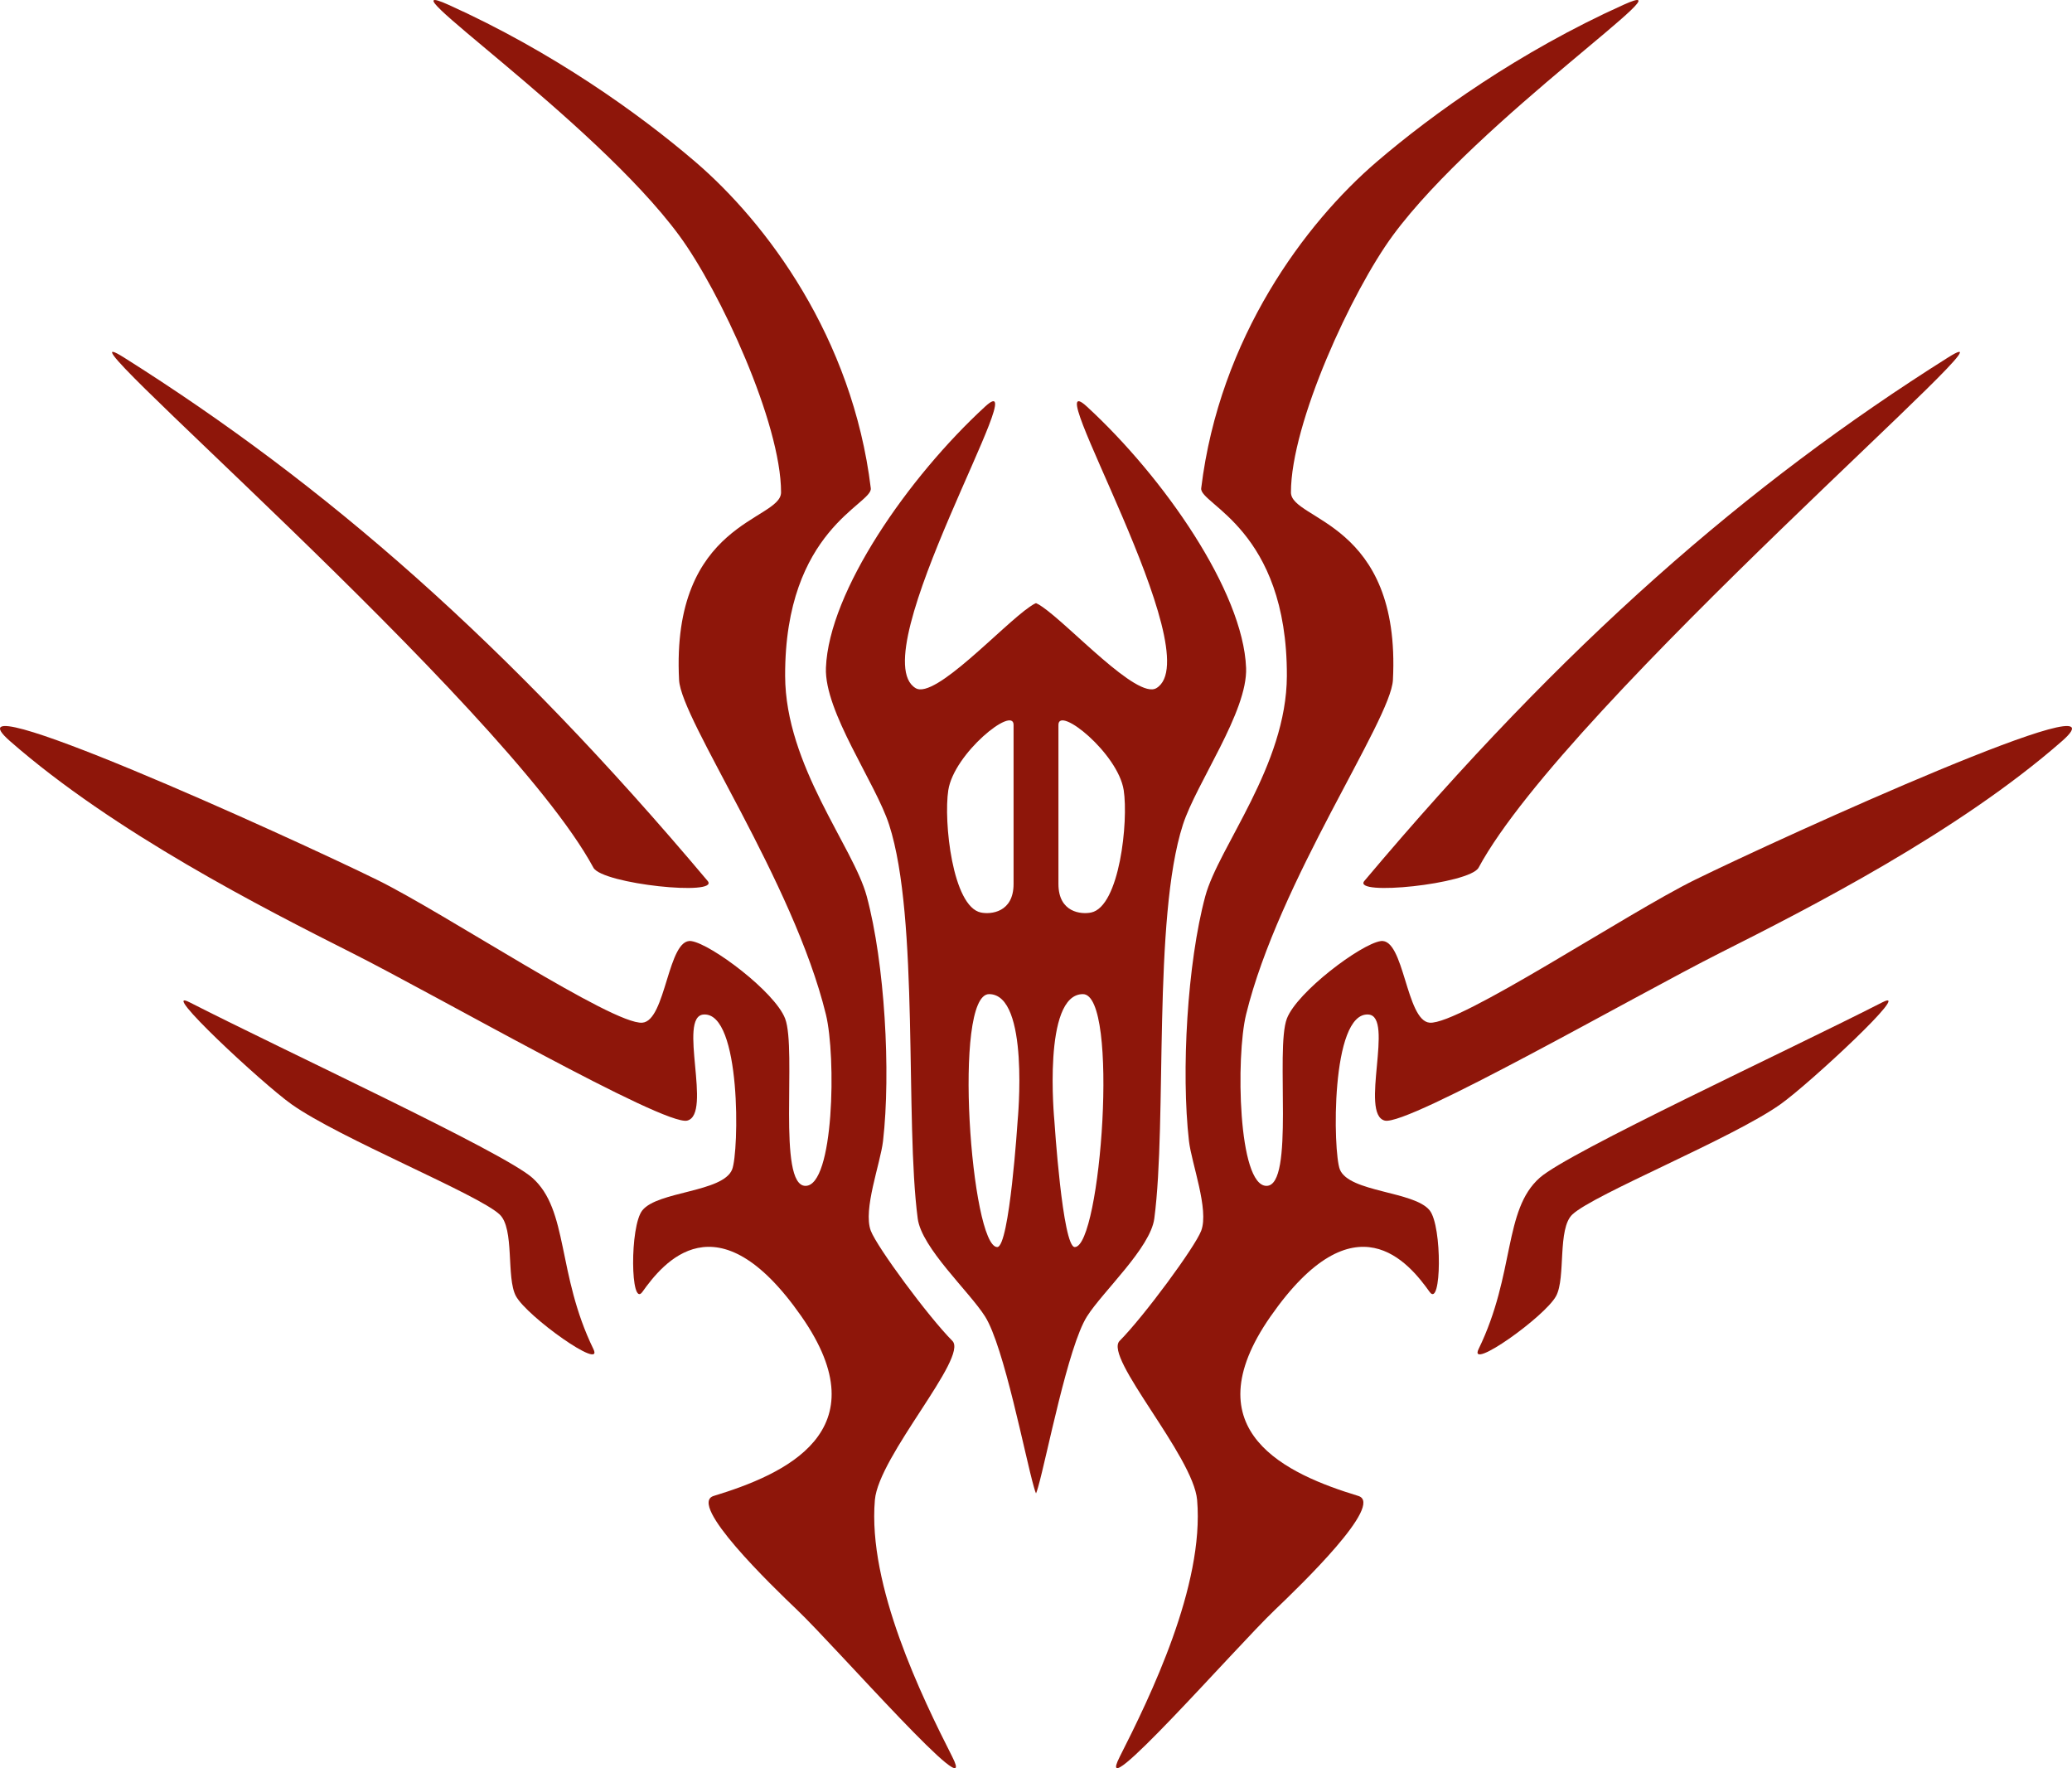 <?xml version="1.0" encoding="UTF-8" standalone="no"?>
<!-- Created with Inkscape (http://www.inkscape.org/) -->

<svg
   xmlns:dc="http://purl.org/dc/elements/1.1/"
   xmlns:cc="http://creativecommons.org/ns#"
   xmlns:rdf="http://www.w3.org/1999/02/22-rdf-syntax-ns#"
   xmlns:svg="http://www.w3.org/2000/svg"
   xmlns="http://www.w3.org/2000/svg"
   version="1.1"
   width="507.944"
   height="433.415"
   id="svg3127">
  <defs
     id="defs3129" />
  <g
     transform="translate(634.528,-127.565)"
     id="layer1">
    <g
       transform="translate(658.812,777.248)"
       id="Ruby">
      <g
         id="g90">
        <path
           d="m -1018.867,-219 c -6.849,13.5 28.534,-26.964 38,-36 6.275,-5.99 27.038,-26.01 20.5,-28 -17.25,-5.25 -41.203,-15.751 -21.5,-44 20.75,-29.75 34,-13 39,-6 2.906,4.068 3.126,-16.098 0,-20 -3.778,-4.715 -19.719,-4.406 -22,-10 -1.716,-4.208 -2.31,-38.672 7,-38 6.41,0.463 -2.231,24.424 4,26 5.61,1.419 61.529,-30.69 82,-41 22.059,-11.109 58.5,-29.674 84,-52 18.096,-15.843 -68.413,23.394 -90,34 -16.564,8.139 -57.763,35.588 -65,35 -5.812,-0.472 -6.23,-20.843 -12,-20 -4.845,0.707 -20.507,12.454 -23,19 -2.896,7.604 2,41.022 -5,41 -7,-0.022 -7.51,-31.728 -5,-42 8,-32.75 35.493,-72.11 36,-82 2,-39 -25,-39 -25,-46 0,-16.944 14.948,-49.358 25,-63 21,-28.5 74.71,-64.712 56.5,-56.5 -25.5,11.5 -46.766,26.72 -60.5,38.5 -17.397,14.921 -38.5,43 -43,80 -0.479,3.934 21.11,10 21,46 -0.067,22 -16.74,41.891 -20,54 -4.427,16.444 -5.94,43.082 -4,60 0.633,5.515 4.964,16.808 3,22 -1.513,4 -14.077,21.043 -20,27 -3.977,4 18.076,28.193 19,39 1.795,21 -11.558,48.329 -19,63 z"
           id="path92"
           style="fill:#8e160a" />
        <path
           d="m -930.867,-319 c -2.687,5.522 16.272,-7.932 19,-13 2.417,-4.49 0.276,-16.517 4,-20 5.299,-4.957 39.236,-18.648 51,-27 7.207,-5.117 32.872,-29.02 25,-25 -23.5,12 -76.865,36.697 -84,43 -8.966,7.92 -6,23.5 -15,42 z"
           id="path94"
           style="fill:#8e160a" />
        <path
           d="m -958.867,-433.75 c -3.177,3.775 25.83,0.773 28,-3.25 21.757,-40.346 138,-139.5 115,-125 -49.11,30.96 -93.928,69.928 -143,128.25 z"
           id="path96"
           style="fill:#8e160a" />
        <path
           d="m -1059.869,-219 c 6.849,13.5 -28.534,-26.964 -38,-36 -6.275,-5.99 -27.037,-26.01 -20.5,-28 17.25,-5.25 41.203,-15.751 21.5,-44 -20.75,-29.75 -34,-13 -39,-6 -2.906,4.068 -3.125,-16.098 0,-20 3.779,-4.715 19.719,-4.406 22,-10 1.717,-4.208 2.311,-38.672 -7,-38 -6.41,0.463 2.232,24.424 -4,26 -5.609,1.419 -61.529,-30.69 -82,-41 -22.059,-11.109 -58.5,-29.674 -84,-52 -18.096,-15.843 68.414,23.394 90,34 16.564,8.139 57.764,35.588 65,35 5.813,-0.472 6.23,-20.843 12,-20 4.846,0.707 20.508,12.454 23,19 2.896,7.604 -2,41.022 5,41 7,-0.022 7.51,-31.728 5,-42 -8,-32.75 -35.492,-72.11 -36,-82 -2,-39 25,-39 25,-46 0,-16.944 -14.947,-49.358 -25,-63 -21,-28.5 -74.709,-64.712 -56.5,-56.5 25.5,11.5 46.766,26.72 60.5,38.5 17.398,14.921 38.5,43 43,80 0.479,3.934 -21.109,10 -21,46 0.068,22 16.74,41.891 20,54 4.427,16.444 5.94,43.082 4,60 -0.633,5.515 -4.964,16.808 -3,22 1.513,4 14.077,21.043 20,27 3.977,4 -18.076,28.193 -19,39 -1.795,21 11.557,48.329 19,63 z"
           id="path98"
           style="fill:#8e160a" />
        <path
           d="m -1147.869,-319 c 2.688,5.522 -16.271,-7.932 -19,-13 -2.416,-4.49 -0.275,-16.517 -4,-20 -5.299,-4.957 -39.236,-18.648 -51,-27 -7.207,-5.117 -32.871,-29.02 -25,-25 23.5,12 76.865,36.697 84,43 8.967,7.92 6,23.5 15,42 z"
           id="path100"
           style="fill:#8e160a" />
        <path
           d="m -1119.869,-433.75 c 3.178,3.775 -25.83,0.773 -28,-3.25 -21.756,-40.346 -138,-139.5 -115,-125 49.109,30.96 93.928,69.928 143,128.25 z"
           id="path102"
           style="fill:#8e160a" />
        <path
           d="m -987.867,-486 c -0.73,-18.72 -20.18,-46.68 -39,-64 -13.07,-12.03 30.52,60.94 17,69 -4.73,2.82 -21.18,-15.32 -28,-19.97 -0.57,-0.4 -1.07,-0.7 -1.5,-0.87 -0.431,0.17 -0.931,0.47 -1.5,0.87 -6.82,4.65 -23.271,22.79 -28,19.97 -13.521,-8.06 30.069,-81.03 17,-69 -18.82,17.32 -38.27,45.28 -39,64 -0.42,10.78 12.189,28.23 15.5,38.5 7.399,22.96 3.84,72.5 7,96.5 0.95,7.22 12.6,17.85 16.5,24 4.649,7.32 9.859,34.48 12,41.89 0.189,0.681 0.359,1.19 0.5,1.5 0.14,-0.31 0.31,-0.819 0.5,-1.5 2.14,-7.409 7.35,-34.569 12,-41.89 3.9,-6.15 15.55,-16.78 16.5,-24 3.16,-24 -0.4,-73.54 7,-96.5 3.309,-10.27 15.92,-27.72 15.5,-38.5 z m -73,30 c 1.399,-9 16,-20.78 16,-16 v 39 c 0,7 -5.58,7.5 -8,7 -7,-1.45 -9.181,-22.391 -8,-30 z m 17,81 c 0,0 -2,31 -5,31 -6.391,0 -11,-62 -2,-62 10,0 7,31 7,31 z m 14,31 c -3,0 -5,-31 -5,-31 0,0 -3,-31 7,-31 9,0 4.389,62 -2,62 z m 4,-82 c -2.42,0.5 -8,0 -8,-7 v -39 c 0,-4.78 14.6,7 16,16 1.179,7.609 -1,28.55 -8,30 z"
           id="path104"
           style="fill:#8e160a" />
      </g>
    </g>
  </g>
</svg>
